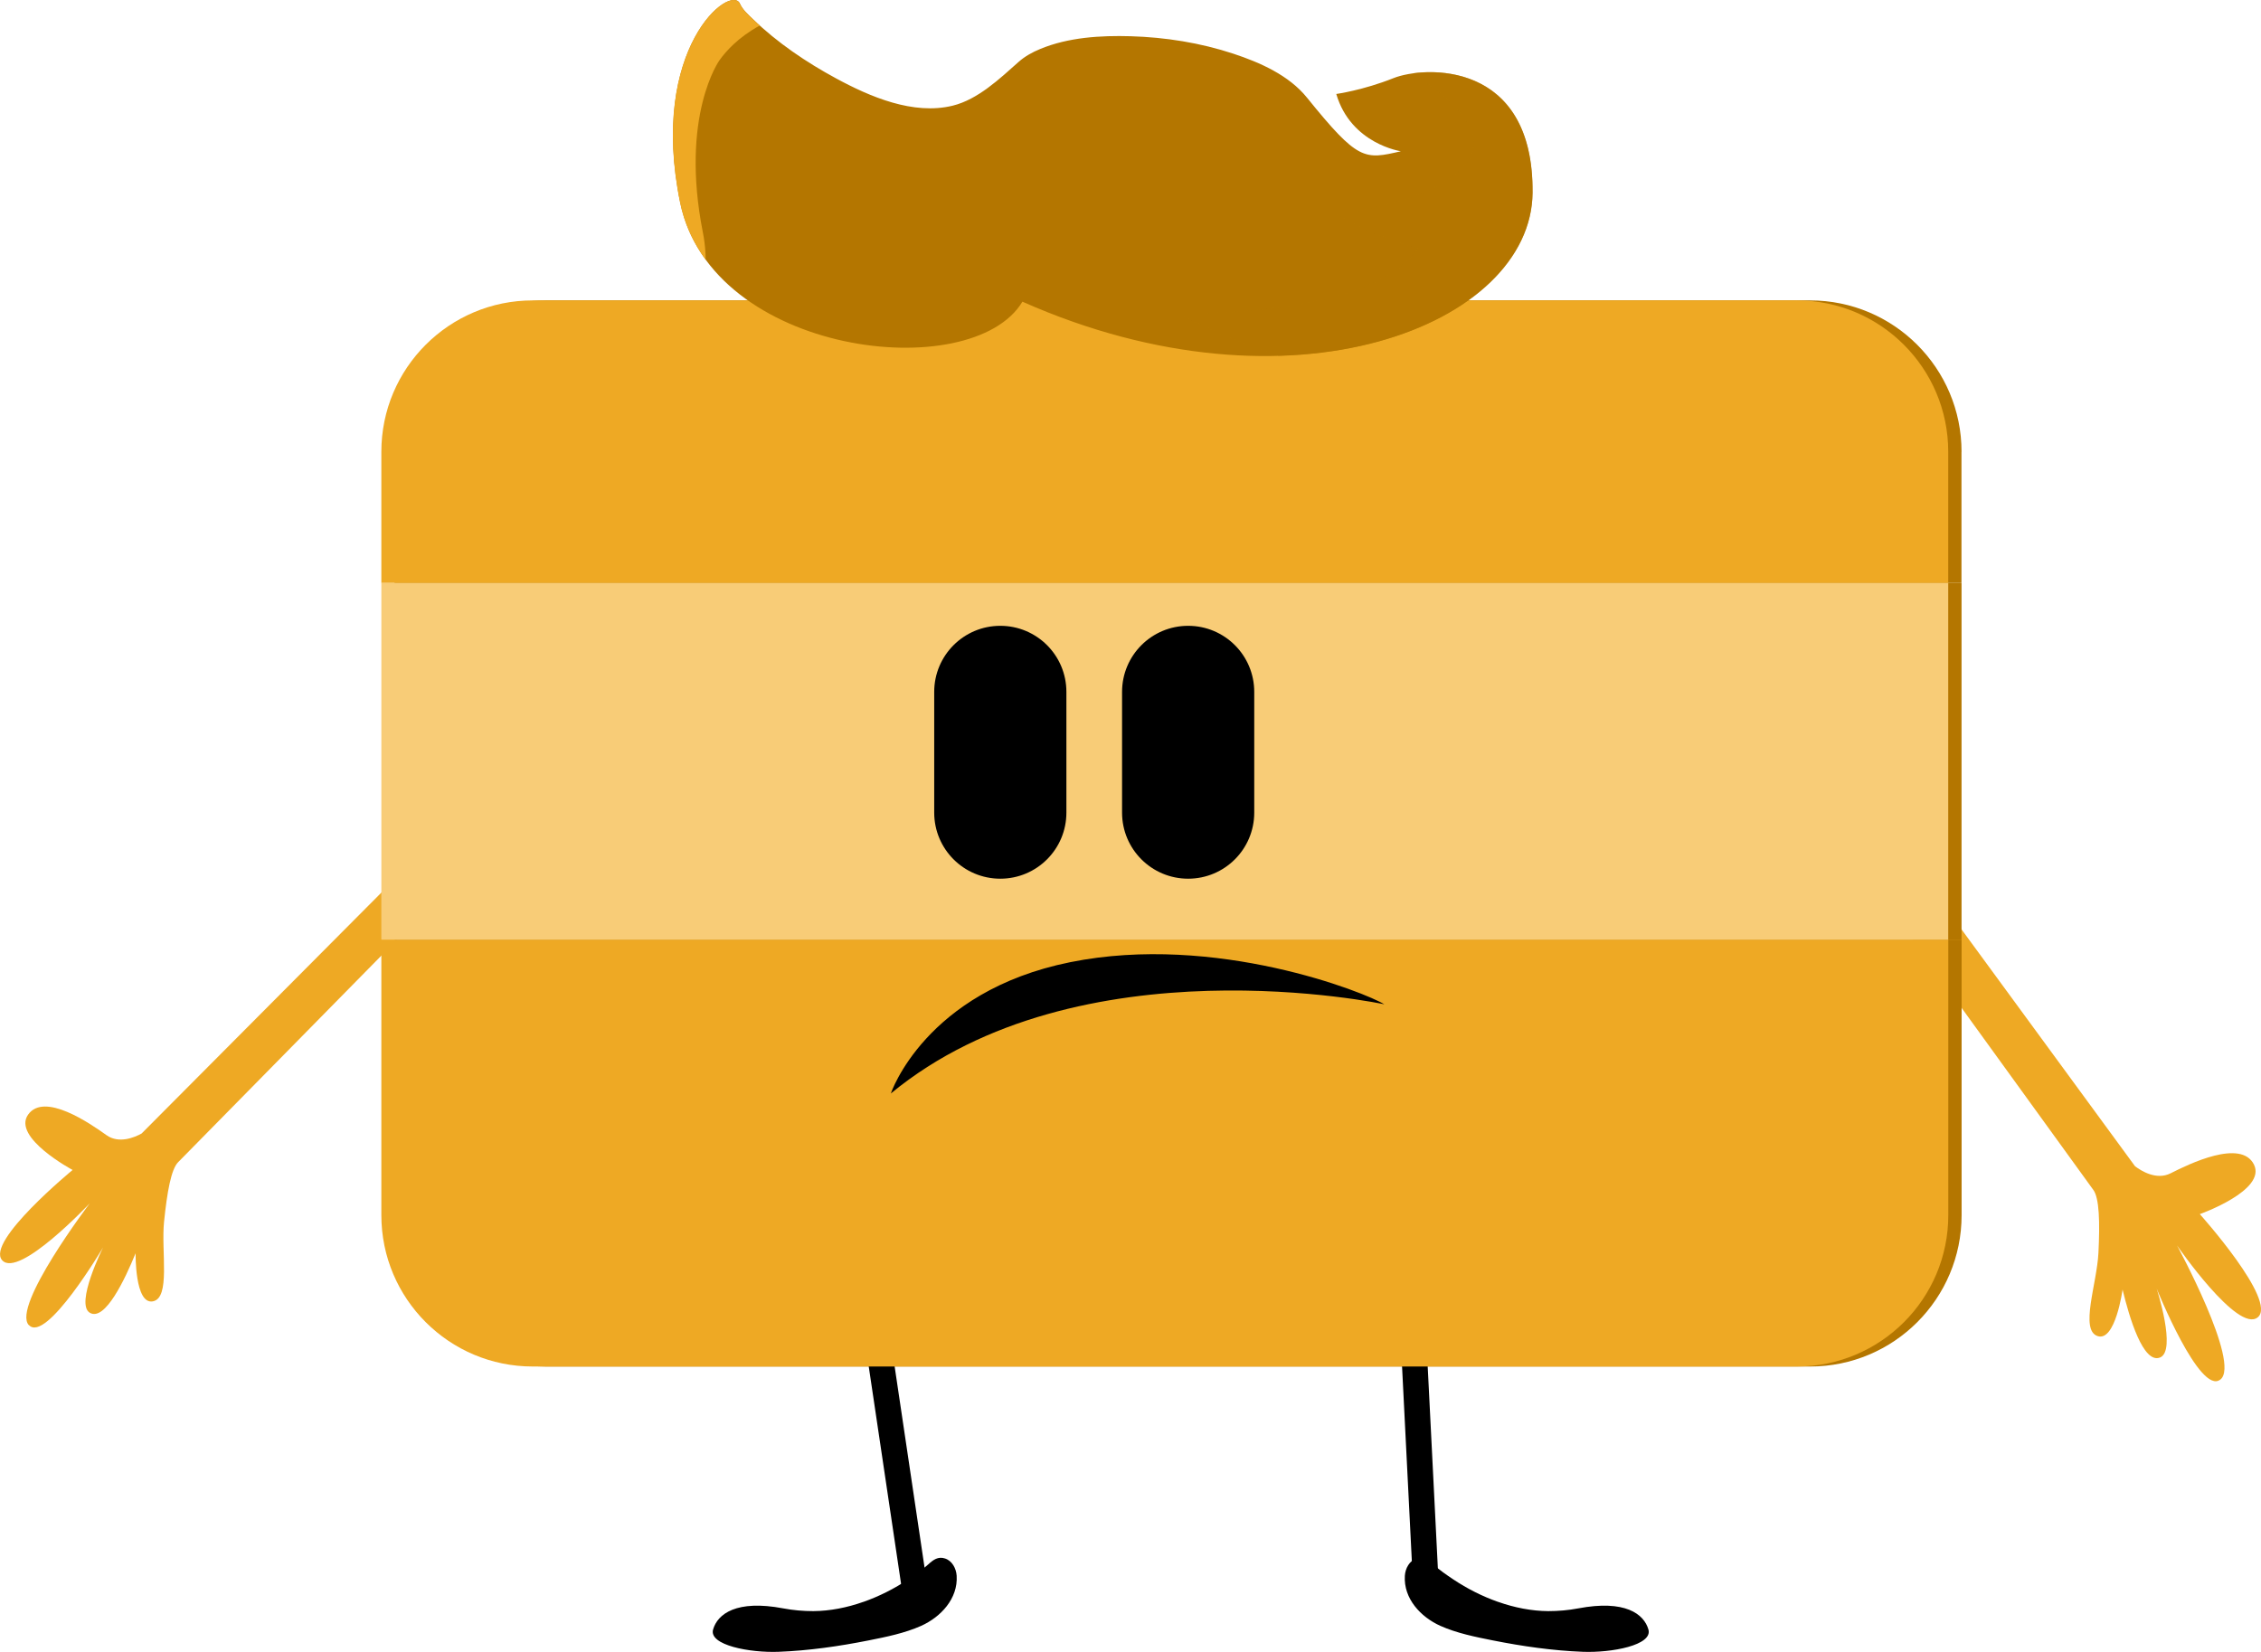 <?xml version="1.0" encoding="UTF-8"?>
<svg id="Capa_1" data-name="Capa 1" xmlns="http://www.w3.org/2000/svg" viewBox="0 0 336.29 245.75">
  <defs>
    <style>
      .cls-1 {
        mix-blend-mode: multiply;
        opacity: .6;
      }

      .cls-1, .cls-2 {
        isolation: isolate;
      }

      .cls-1, .cls-3 {
        fill: #b47600;
      }

      .cls-4 {
        fill: #eea924;
      }

      .cls-5 {
        fill: #f8cc77;
      }
    </style>
  </defs>
  <g id="g13" class="cls-2">
    <g id="Capa_2" data-name="Capa 2">
      <g id="Layer_3" data-name="Layer 3">
        <g id="g12">
          <path id="path1" class="cls-4" d="M330.26,205.22c3.04-2.47-6.46-19.94-6.46-19.94,0,0,9.05,13.14,12.01,10.69,2.96-2.45-8.62-15.35-8.62-15.35,0,0,9.97-3.53,8.05-7.38-1.93-3.85-9.66-.08-12.4,1.31-2.1,1.06-4.36-.35-5.29-1.06-7.64-10.44-50.8-69.37-50.8-69.37l-4.39,5.19s48.97,67.68,48.98,67.69c.91,1.21,1,4.83.77,9.41s-2.79,11.46-.13,12.35c2.66.9,3.72-6.92,3.72-6.92,1.01,4.18,3.07,11.1,5.57,10.11,2.51-.99-.5-10.26-.5-10.26,0,0,6.44,16,9.48,13.53h0Z"/>
          <path id="path2" class="cls-4" d="M4.28,197.13c-2.55-2.81,9.08-18.13,9.08-18.13,0,0-10.56,11.25-13.04,8.48-2.48-2.77,10.48-13.43,10.48-13.43,0,0-9.03-4.82-6.62-8.23,2.41-3.41,9.25,1.33,11.67,3.06,1.86,1.32,4.22.3,5.21-.25,8.83-8.87,58.68-58.97,58.68-58.97l3.45,5.6-56.68,57.62c-1.05,1.03-1.66,4.47-2.11,8.89s1,11.36-1.68,11.83-2.55-7.16-2.55-7.16c-1.57,3.85-4.55,10.17-6.8,8.86s1.97-9.74,1.97-9.74c0,0-8.49,14.37-11.04,11.56h-.02Z"/>
          <g id="g4">
            <path id="path3" class="cls-3" d="M291.75,67.21c0-12.43-10.08-22.52-22.52-22.52H81.21c-12.43,0-22.52,10.08-22.52,22.52v19.52h233.05v-19.52h.01Z"/>
            <path id="path4" class="cls-3" d="M58.7,180.77c0,12.43,10.08,22.52,22.52,22.52h188.02c12.44,0,22.52-10.08,22.52-22.52v-40.98H58.7v40.98Z"/>
            <rect id="rect4" class="cls-3" x="58.7" y="86.73" width="233.05" height="53.06"/>
          </g>
          <g id="g5">
            <rect id="rect5" x="131.38" y="197.7" width="3.81" height="40.07" transform="translate(-30.58 21.98) rotate(-8.46)"/>
            <path id="path5" d="M128.42,238.3c-2.43.86-4.96,1.36-7.45,1.38-1.5,0-3-.13-4.48-.41-6.95-1.32-9.77.83-10.43,3.15-.66,2.32,5.46,3.48,9.77,3.31,4.47-.17,8.97-.82,13.35-1.69,2.62-.52,5.39-1.08,7.83-2.17,2.91-1.31,5.49-4.04,5.28-7.45-.07-1.1-.68-2.23-1.73-2.57-1.04-.35-1.78.22-2.5.88-.9.82-1.94,1.54-2.96,2.22-2.08,1.39-4.33,2.53-6.69,3.36h0Z"/>
          </g>
          <g id="g6">
            <rect id="rect6" x="209.24" y="197.29" width="3.81" height="40.07" transform="translate(-10.65 10.88) rotate(-2.88)"/>
            <path id="path6" d="M222.82,238.3c2.43.86,4.96,1.36,7.45,1.38,1.5,0,3-.13,4.48-.41,6.95-1.32,9.77.83,10.43,3.15s-5.46,3.48-9.77,3.31c-4.47-.17-8.97-.82-13.35-1.69-2.62-.52-5.39-1.08-7.83-2.17-2.91-1.31-5.49-4.04-5.28-7.45.07-1.1.68-2.23,1.73-2.57,1.04-.35,1.78.22,2.5.88.9.82,1.94,1.54,2.96,2.22,2.08,1.39,4.33,2.53,6.69,3.36h0Z"/>
          </g>
          <g id="g8">
            <path id="path7" class="cls-4" d="M289.77,67.21c0-12.43-10.08-22.52-22.52-22.52H79.24c-12.43,0-22.52,10.08-22.52,22.52v19.52h233.05s0-19.52,0-19.52Z"/>
            <path id="path8" class="cls-4" d="M56.72,180.77c0,12.43,10.08,22.52,22.52,22.52h188.02c12.44,0,22.52-10.08,22.52-22.52v-40.98H56.72v40.98Z"/>
            <rect id="rect8" class="cls-5" x="56.72" y="86.73" width="233.05" height="53.06"/>
          </g>
          <path id="rect9" d="M148.78,93.1h0c5.43,0,9.83,4.4,9.83,9.83v17.96c0,5.43-4.4,9.83-9.83,9.83h0c-5.43,0-9.83-4.4-9.83-9.83v-17.96c0-5.43,4.4-9.83,9.83-9.83Z"/>
          <path id="rect10" d="M176.72,93.1h0c5.43,0,9.83,4.4,9.83,9.83v17.96c0,5.43-4.4,9.83-9.83,9.83h0c-5.43,0-9.83-4.4-9.83-9.83v-17.96c0-5.43,4.4-9.83,9.83-9.83Z"/>
          <path id="path10" class="cls-3" d="M207.27,11.62c-4.53,1.81-8.52,2.36-8.52,2.36,2.18,7.44,9.61,8.52,9.61,8.52-5.44,1.27-6.35,1.45-13.97-7.98-2.69-3.33-6.98-5.22-10.94-6.53-4.91-1.62-10.12-2.45-15.28-2.6-4.47-.13-9.26.16-13.44,1.89-1.17.48-2.3,1.1-3.25,1.95-2.78,2.47-6.03,5.57-9.78,6.49-5.85,1.44-12.29-1.32-17.33-4.05-4.42-2.39-8.74-5.31-12.37-8.81-.69-.66-1.55-1.42-1.94-2.31-1.33-3.05-13.6,6.53-8.89,29.57,4.66,22.78,43.38,27.29,50.9,14.76,40.06,17.78,75.7,3.48,75.88-16.21.18-19.77-16.14-18.86-20.68-17.05h0Z"/>
          <path id="path11" class="cls-4" d="M111.98,2.86c-.69-.66-1.55-1.42-1.94-2.31-1.33-3.05-13.6,6.53-8.89,29.57.65,3.2,1.98,6.03,3.8,8.51,0-.52-.02-1.12-.08-1.79-.12-1.22-.29-2.11-.33-2.27-3.43-17.38,2.46-25.59,2.46-25.59.97-1.36,2.76-3.4,6-5.18-.24-.2-.59-.53-1.02-.94Z"/>
          <path id="path12" class="cls-1" d="M210.26,10.89c.6.52,1.25,1.03,1.96,1.52,21.39,14.87-13.3,19.56-13.3,19.56,5.48,3.39,12,4.96,12,4.96-7.3,10.7-36,9.65-36,9.65,6.01,2.96,11.15,4.97,15.25,6.34,22.09-.63,37.65-11.27,37.77-24.26.15-16.59-11.31-18.62-17.68-17.77h0Z"/>
        </g>
      </g>
    </g>
  </g>
  <path id="path11-9" d="M205.93,149.41s-45.52-9.77-73.43,13.26c0,0,5.06-15.17,26.68-19.53,21.63-4.36,43.95,4.53,46.74,6.28h.01Z"/>
</svg>